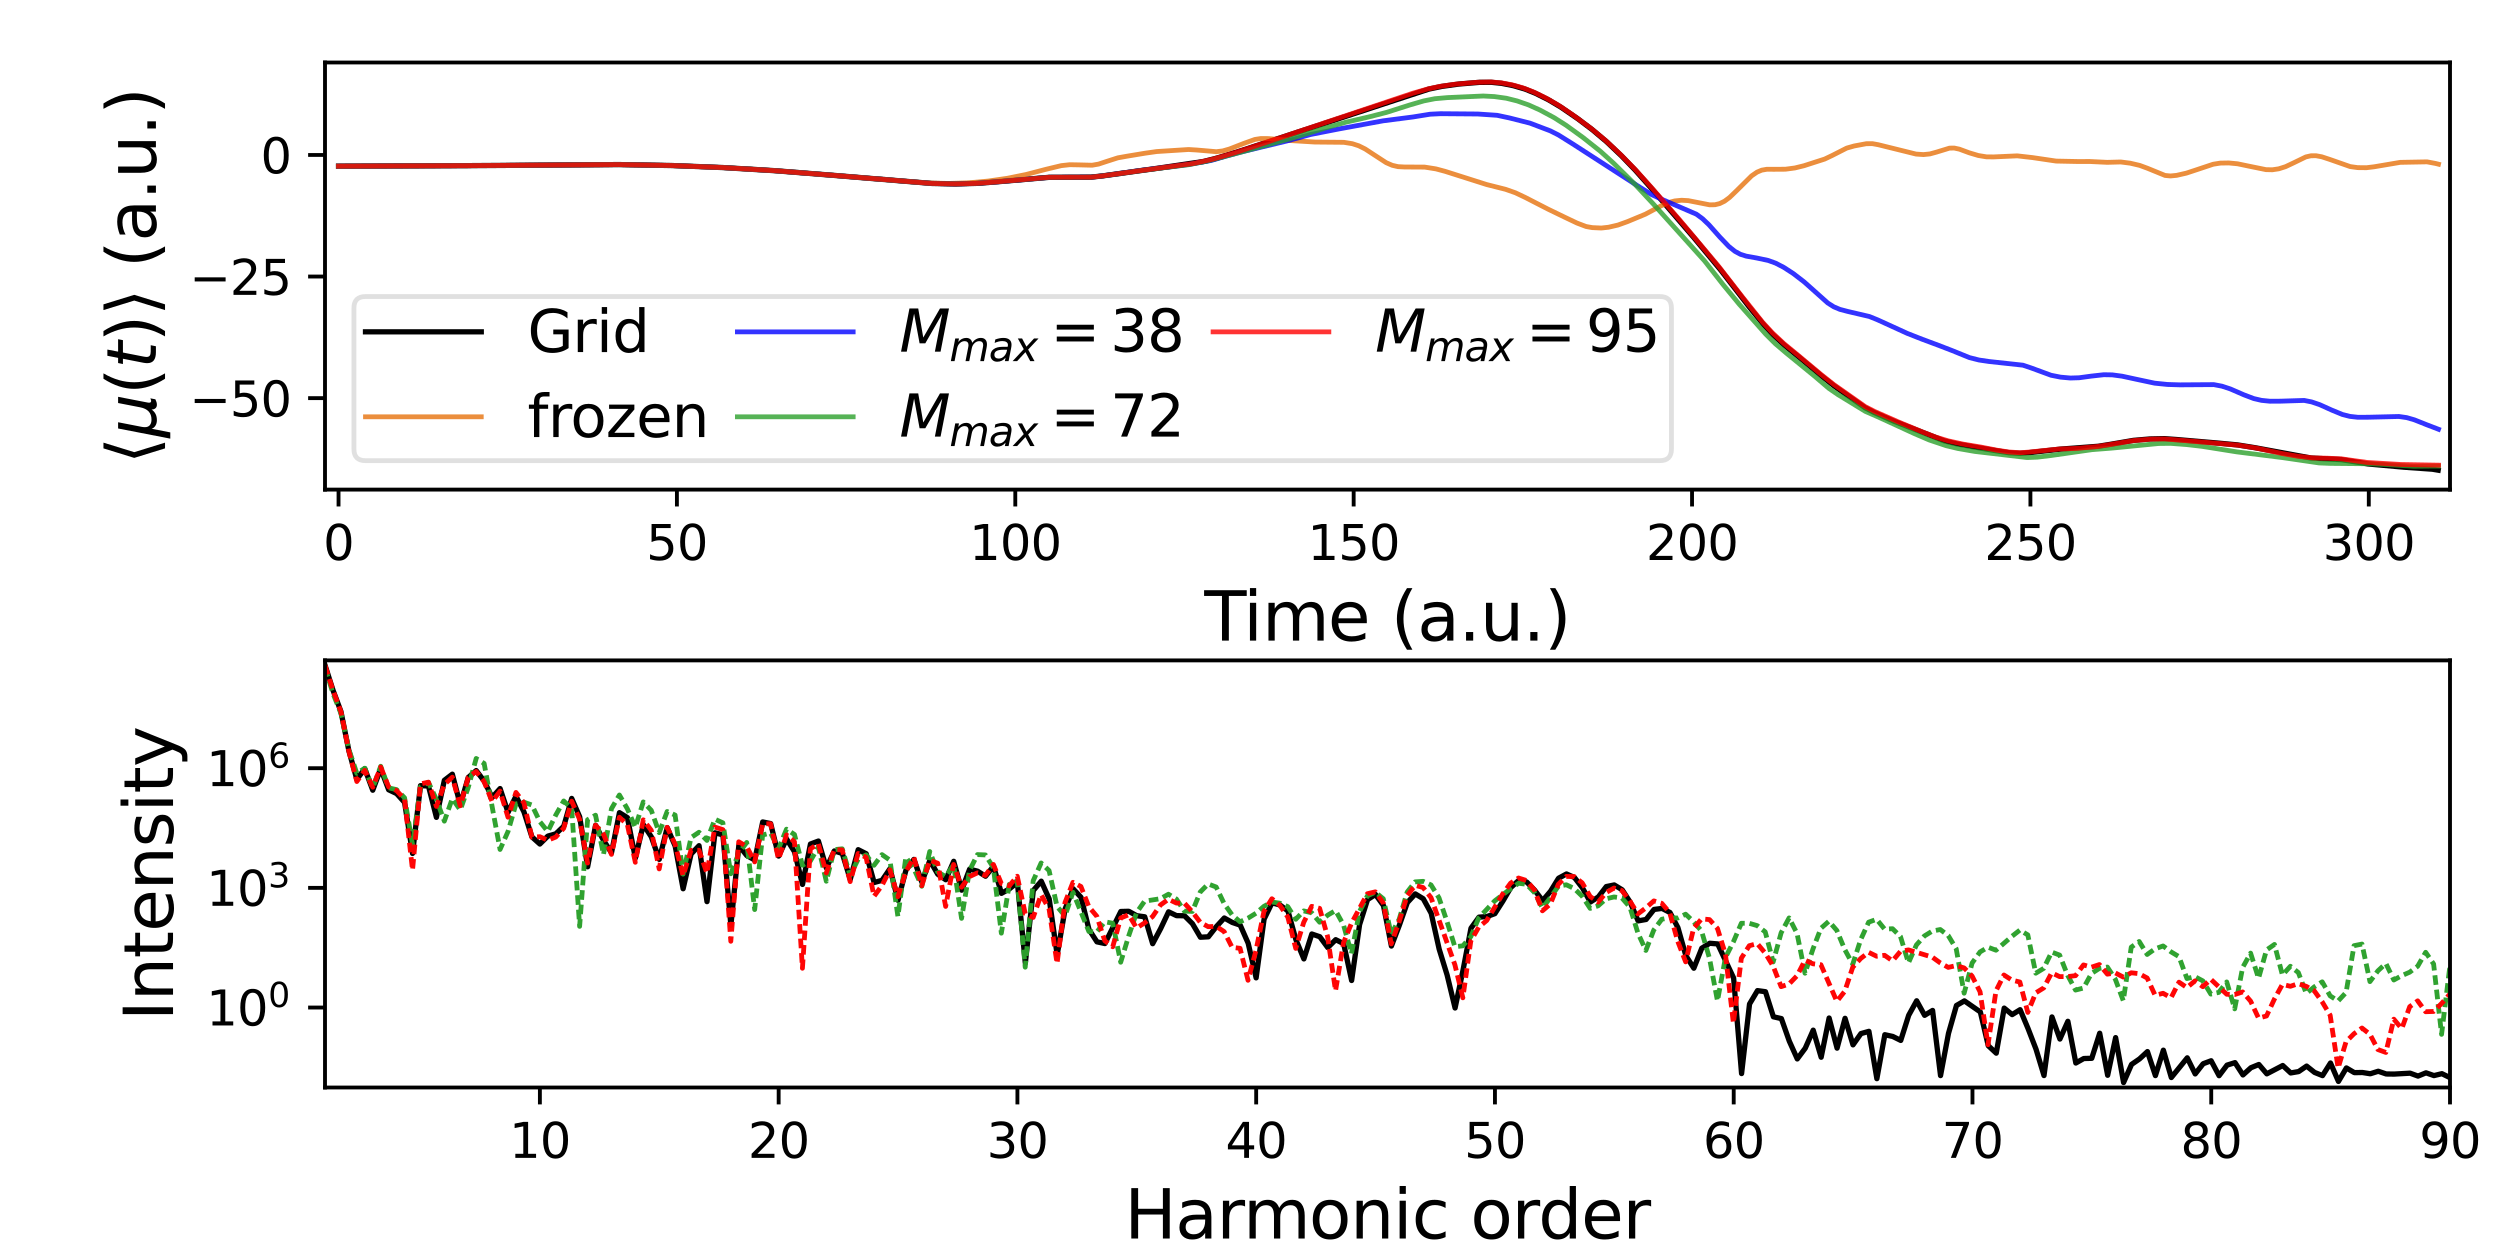 <?xml version="1.0" encoding="utf-8" standalone="no"?>
<!DOCTYPE svg PUBLIC "-//W3C//DTD SVG 1.1//EN"
  "http://www.w3.org/Graphics/SVG/1.1/DTD/svg11.dtd">
<svg xmlns:xlink="http://www.w3.org/1999/xlink" width="518.4pt" height="259.2pt" viewBox="0 0 518.4 259.2" xmlns="http://www.w3.org/2000/svg" version="1.1">
 <defs>
  <style type="text/css">*{stroke-linejoin: round; stroke-linecap: butt}</style>
 </defs>
 <g id="figure_1">
  <g id="patch_1">
   <path d="M 0 259.2 
L 518.4 259.2 
L 518.4 0 
L 0 0 
z
" style="fill: #ffffff"/>
  </g>
  <g id="axes_1">
   <g id="patch_2">
    <path d="M 67.392 101.52 
L 508.032 101.52 
L 508.032 12.96 
L 67.392 12.96 
z
" style="fill: #ffffff"/>
   </g>
   <g id="matplotlib.axis_1">
    <g id="xtick_1">
     <g id="line2d_1">
      <defs>
       <path id="mbb54ca195e" d="M 0 0 
L 0 3.5 
" style="stroke: #000000; stroke-width: 0.8"/>
      </defs>
      <g>
       <use xlink:href="#mbb54ca195e" x="70.199" y="101.52" style="stroke: #000000; stroke-width: 0.8"/>
      </g>
     </g>
     <g id="text_1">
      <!-- 0 -->
      <g transform="translate(67.017 116.118) scale(0.1 -0.1)">
       <defs>
        <path id="DejaVuSans-30" d="M 2034 4250 
Q 1547 4250 1301 3770 
Q 1056 3291 1056 2328 
Q 1056 1369 1301 889 
Q 1547 409 2034 409 
Q 2525 409 2770 889 
Q 3016 1369 3016 2328 
Q 3016 3291 2770 3770 
Q 2525 4250 2034 4250 
z
M 2034 4750 
Q 2819 4750 3233 4129 
Q 3647 3509 3647 2328 
Q 3647 1150 3233 529 
Q 2819 -91 2034 -91 
Q 1250 -91 836 529 
Q 422 1150 422 2328 
Q 422 3509 836 4129 
Q 1250 4750 2034 4750 
z
" transform="scale(0.016)"/>
       </defs>
       <use xlink:href="#DejaVuSans-30"/>
      </g>
     </g>
    </g>
    <g id="xtick_2">
     <g id="line2d_2">
      <g>
       <use xlink:href="#mbb54ca195e" x="140.364" y="101.52" style="stroke: #000000; stroke-width: 0.8"/>
      </g>
     </g>
     <g id="text_2">
      <!-- 50 -->
      <g transform="translate(134.002 116.118) scale(0.1 -0.1)">
       <defs>
        <path id="DejaVuSans-35" d="M 691 4666 
L 3169 4666 
L 3169 4134 
L 1269 4134 
L 1269 2991 
Q 1406 3038 1543 3061 
Q 1681 3084 1819 3084 
Q 2600 3084 3056 2656 
Q 3513 2228 3513 1497 
Q 3513 744 3044 326 
Q 2575 -91 1722 -91 
Q 1428 -91 1123 -41 
Q 819 9 494 109 
L 494 744 
Q 775 591 1075 516 
Q 1375 441 1709 441 
Q 2250 441 2565 725 
Q 2881 1009 2881 1497 
Q 2881 1984 2565 2268 
Q 2250 2553 1709 2553 
Q 1456 2553 1204 2497 
Q 953 2441 691 2322 
L 691 4666 
z
" transform="scale(0.016)"/>
       </defs>
       <use xlink:href="#DejaVuSans-35"/>
       <use xlink:href="#DejaVuSans-30" x="63.623"/>
      </g>
     </g>
    </g>
    <g id="xtick_3">
     <g id="line2d_3">
      <g>
       <use xlink:href="#mbb54ca195e" x="210.53" y="101.52" style="stroke: #000000; stroke-width: 0.8"/>
      </g>
     </g>
     <g id="text_3">
      <!-- 100 -->
      <g transform="translate(200.986 116.118) scale(0.1 -0.1)">
       <defs>
        <path id="DejaVuSans-31" d="M 794 531 
L 1825 531 
L 1825 4091 
L 703 3866 
L 703 4441 
L 1819 4666 
L 2450 4666 
L 2450 531 
L 3481 531 
L 3481 0 
L 794 0 
L 794 531 
z
" transform="scale(0.016)"/>
       </defs>
       <use xlink:href="#DejaVuSans-31"/>
       <use xlink:href="#DejaVuSans-30" x="63.623"/>
       <use xlink:href="#DejaVuSans-30" x="127.246"/>
      </g>
     </g>
    </g>
    <g id="xtick_4">
     <g id="line2d_4">
      <g>
       <use xlink:href="#mbb54ca195e" x="280.695" y="101.52" style="stroke: #000000; stroke-width: 0.8"/>
      </g>
     </g>
     <g id="text_4">
      <!-- 150 -->
      <g transform="translate(271.152 116.118) scale(0.1 -0.1)">
       <use xlink:href="#DejaVuSans-31"/>
       <use xlink:href="#DejaVuSans-35" x="63.623"/>
       <use xlink:href="#DejaVuSans-30" x="127.246"/>
      </g>
     </g>
    </g>
    <g id="xtick_5">
     <g id="line2d_5">
      <g>
       <use xlink:href="#mbb54ca195e" x="350.861" y="101.52" style="stroke: #000000; stroke-width: 0.8"/>
      </g>
     </g>
     <g id="text_5">
      <!-- 200 -->
      <g transform="translate(341.317 116.118) scale(0.1 -0.1)">
       <defs>
        <path id="DejaVuSans-32" d="M 1228 531 
L 3431 531 
L 3431 0 
L 469 0 
L 469 531 
Q 828 903 1448 1529 
Q 2069 2156 2228 2338 
Q 2531 2678 2651 2914 
Q 2772 3150 2772 3378 
Q 2772 3750 2511 3984 
Q 2250 4219 1831 4219 
Q 1534 4219 1204 4116 
Q 875 4013 500 3803 
L 500 4441 
Q 881 4594 1212 4672 
Q 1544 4750 1819 4750 
Q 2544 4750 2975 4387 
Q 3406 4025 3406 3419 
Q 3406 3131 3298 2873 
Q 3191 2616 2906 2266 
Q 2828 2175 2409 1742 
Q 1991 1309 1228 531 
z
" transform="scale(0.016)"/>
       </defs>
       <use xlink:href="#DejaVuSans-32"/>
       <use xlink:href="#DejaVuSans-30" x="63.623"/>
       <use xlink:href="#DejaVuSans-30" x="127.246"/>
      </g>
     </g>
    </g>
    <g id="xtick_6">
     <g id="line2d_6">
      <g>
       <use xlink:href="#mbb54ca195e" x="421.027" y="101.52" style="stroke: #000000; stroke-width: 0.8"/>
      </g>
     </g>
     <g id="text_6">
      <!-- 250 -->
      <g transform="translate(411.483 116.118) scale(0.1 -0.1)">
       <use xlink:href="#DejaVuSans-32"/>
       <use xlink:href="#DejaVuSans-35" x="63.623"/>
       <use xlink:href="#DejaVuSans-30" x="127.246"/>
      </g>
     </g>
    </g>
    <g id="xtick_7">
     <g id="line2d_7">
      <g>
       <use xlink:href="#mbb54ca195e" x="491.192" y="101.52" style="stroke: #000000; stroke-width: 0.8"/>
      </g>
     </g>
     <g id="text_7">
      <!-- 300 -->
      <g transform="translate(481.649 116.118) scale(0.1 -0.1)">
       <defs>
        <path id="DejaVuSans-33" d="M 2597 2516 
Q 3050 2419 3304 2112 
Q 3559 1806 3559 1356 
Q 3559 666 3084 287 
Q 2609 -91 1734 -91 
Q 1441 -91 1130 -33 
Q 819 25 488 141 
L 488 750 
Q 750 597 1062 519 
Q 1375 441 1716 441 
Q 2309 441 2620 675 
Q 2931 909 2931 1356 
Q 2931 1769 2642 2001 
Q 2353 2234 1838 2234 
L 1294 2234 
L 1294 2753 
L 1863 2753 
Q 2328 2753 2575 2939 
Q 2822 3125 2822 3475 
Q 2822 3834 2567 4026 
Q 2313 4219 1838 4219 
Q 1578 4219 1281 4162 
Q 984 4106 628 3988 
L 628 4550 
Q 988 4650 1302 4700 
Q 1616 4750 1894 4750 
Q 2613 4750 3031 4423 
Q 3450 4097 3450 3541 
Q 3450 3153 3228 2886 
Q 3006 2619 2597 2516 
z
" transform="scale(0.016)"/>
       </defs>
       <use xlink:href="#DejaVuSans-33"/>
       <use xlink:href="#DejaVuSans-30" x="63.623"/>
       <use xlink:href="#DejaVuSans-30" x="127.246"/>
      </g>
     </g>
    </g>
    <g id="text_8">
     <!-- Time (a.u.) -->
     <g transform="translate(249.723 132.836) scale(0.14 -0.14)">
      <defs>
       <path id="DejaVuSans-54" d="M -19 4666 
L 3928 4666 
L 3928 4134 
L 2272 4134 
L 2272 0 
L 1638 0 
L 1638 4134 
L -19 4134 
L -19 4666 
z
" transform="scale(0.016)"/>
       <path id="DejaVuSans-69" d="M 603 3500 
L 1178 3500 
L 1178 0 
L 603 0 
L 603 3500 
z
M 603 4863 
L 1178 4863 
L 1178 4134 
L 603 4134 
L 603 4863 
z
" transform="scale(0.016)"/>
       <path id="DejaVuSans-6d" d="M 3328 2828 
Q 3544 3216 3844 3400 
Q 4144 3584 4550 3584 
Q 5097 3584 5394 3201 
Q 5691 2819 5691 2113 
L 5691 0 
L 5113 0 
L 5113 2094 
Q 5113 2597 4934 2840 
Q 4756 3084 4391 3084 
Q 3944 3084 3684 2787 
Q 3425 2491 3425 1978 
L 3425 0 
L 2847 0 
L 2847 2094 
Q 2847 2600 2669 2842 
Q 2491 3084 2119 3084 
Q 1678 3084 1418 2786 
Q 1159 2488 1159 1978 
L 1159 0 
L 581 0 
L 581 3500 
L 1159 3500 
L 1159 2956 
Q 1356 3278 1631 3431 
Q 1906 3584 2284 3584 
Q 2666 3584 2933 3390 
Q 3200 3197 3328 2828 
z
" transform="scale(0.016)"/>
       <path id="DejaVuSans-65" d="M 3597 1894 
L 3597 1613 
L 953 1613 
Q 991 1019 1311 708 
Q 1631 397 2203 397 
Q 2534 397 2845 478 
Q 3156 559 3463 722 
L 3463 178 
Q 3153 47 2828 -22 
Q 2503 -91 2169 -91 
Q 1331 -91 842 396 
Q 353 884 353 1716 
Q 353 2575 817 3079 
Q 1281 3584 2069 3584 
Q 2775 3584 3186 3129 
Q 3597 2675 3597 1894 
z
M 3022 2063 
Q 3016 2534 2758 2815 
Q 2500 3097 2075 3097 
Q 1594 3097 1305 2825 
Q 1016 2553 972 2059 
L 3022 2063 
z
" transform="scale(0.016)"/>
       <path id="DejaVuSans-20" transform="scale(0.016)"/>
       <path id="DejaVuSans-28" d="M 1984 4856 
Q 1566 4138 1362 3434 
Q 1159 2731 1159 2009 
Q 1159 1288 1364 580 
Q 1569 -128 1984 -844 
L 1484 -844 
Q 1016 -109 783 600 
Q 550 1309 550 2009 
Q 550 2706 781 3412 
Q 1013 4119 1484 4856 
L 1984 4856 
z
" transform="scale(0.016)"/>
       <path id="DejaVuSans-61" d="M 2194 1759 
Q 1497 1759 1228 1600 
Q 959 1441 959 1056 
Q 959 750 1161 570 
Q 1363 391 1709 391 
Q 2188 391 2477 730 
Q 2766 1069 2766 1631 
L 2766 1759 
L 2194 1759 
z
M 3341 1997 
L 3341 0 
L 2766 0 
L 2766 531 
Q 2569 213 2275 61 
Q 1981 -91 1556 -91 
Q 1019 -91 701 211 
Q 384 513 384 1019 
Q 384 1609 779 1909 
Q 1175 2209 1959 2209 
L 2766 2209 
L 2766 2266 
Q 2766 2663 2505 2880 
Q 2244 3097 1772 3097 
Q 1472 3097 1187 3025 
Q 903 2953 641 2809 
L 641 3341 
Q 956 3463 1253 3523 
Q 1550 3584 1831 3584 
Q 2591 3584 2966 3190 
Q 3341 2797 3341 1997 
z
" transform="scale(0.016)"/>
       <path id="DejaVuSans-2e" d="M 684 794 
L 1344 794 
L 1344 0 
L 684 0 
L 684 794 
z
" transform="scale(0.016)"/>
       <path id="DejaVuSans-75" d="M 544 1381 
L 544 3500 
L 1119 3500 
L 1119 1403 
Q 1119 906 1312 657 
Q 1506 409 1894 409 
Q 2359 409 2629 706 
Q 2900 1003 2900 1516 
L 2900 3500 
L 3475 3500 
L 3475 0 
L 2900 0 
L 2900 538 
Q 2691 219 2414 64 
Q 2138 -91 1772 -91 
Q 1169 -91 856 284 
Q 544 659 544 1381 
z
M 1991 3584 
L 1991 3584 
z
" transform="scale(0.016)"/>
       <path id="DejaVuSans-29" d="M 513 4856 
L 1013 4856 
Q 1481 4119 1714 3412 
Q 1947 2706 1947 2009 
Q 1947 1309 1714 600 
Q 1481 -109 1013 -844 
L 513 -844 
Q 928 -128 1133 580 
Q 1338 1288 1338 2009 
Q 1338 2731 1133 3434 
Q 928 4138 513 4856 
z
" transform="scale(0.016)"/>
      </defs>
      <use xlink:href="#DejaVuSans-54"/>
      <use xlink:href="#DejaVuSans-69" x="57.959"/>
      <use xlink:href="#DejaVuSans-6d" x="85.742"/>
      <use xlink:href="#DejaVuSans-65" x="183.154"/>
      <use xlink:href="#DejaVuSans-20" x="244.678"/>
      <use xlink:href="#DejaVuSans-28" x="276.465"/>
      <use xlink:href="#DejaVuSans-61" x="315.479"/>
      <use xlink:href="#DejaVuSans-2e" x="376.758"/>
      <use xlink:href="#DejaVuSans-75" x="408.545"/>
      <use xlink:href="#DejaVuSans-2e" x="471.924"/>
      <use xlink:href="#DejaVuSans-29" x="503.711"/>
     </g>
    </g>
   </g>
   <g id="matplotlib.axis_2">
    <g id="ytick_1">
     <g id="line2d_8">
      <defs>
       <path id="m45feece2e8" d="M 0 0 
L -3.5 0 
" style="stroke: #000000; stroke-width: 0.8"/>
      </defs>
      <g>
       <use xlink:href="#m45feece2e8" x="67.392" y="82.56" style="stroke: #000000; stroke-width: 0.8"/>
      </g>
     </g>
     <g id="text_9">
      <!-- −50 -->
      <g transform="translate(39.287 86.359) scale(0.1 -0.1)">
       <defs>
        <path id="DejaVuSans-2212" d="M 678 2272 
L 4684 2272 
L 4684 1741 
L 678 1741 
L 678 2272 
z
" transform="scale(0.016)"/>
       </defs>
       <use xlink:href="#DejaVuSans-2212"/>
       <use xlink:href="#DejaVuSans-35" x="83.789"/>
       <use xlink:href="#DejaVuSans-30" x="147.412"/>
      </g>
     </g>
    </g>
    <g id="ytick_2">
     <g id="line2d_9">
      <g>
       <use xlink:href="#m45feece2e8" x="67.392" y="57.347" style="stroke: #000000; stroke-width: 0.8"/>
      </g>
     </g>
     <g id="text_10">
      <!-- −25 -->
      <g transform="translate(39.287 61.146) scale(0.1 -0.1)">
       <use xlink:href="#DejaVuSans-2212"/>
       <use xlink:href="#DejaVuSans-32" x="83.789"/>
       <use xlink:href="#DejaVuSans-35" x="147.412"/>
      </g>
     </g>
    </g>
    <g id="ytick_3">
     <g id="line2d_10">
      <g>
       <use xlink:href="#m45feece2e8" x="67.392" y="32.134" style="stroke: #000000; stroke-width: 0.8"/>
      </g>
     </g>
     <g id="text_11">
      <!-- 0 -->
      <g transform="translate(54.029 35.933) scale(0.1 -0.1)">
       <use xlink:href="#DejaVuSans-30"/>
      </g>
     </g>
    </g>
    <g id="text_12">
     <!-- $\langle\mu(t)\rangle$ (a.u.) -->
     <g transform="translate(32.347 96.23) rotate(-90) scale(0.14 -0.14)">
      <defs>
       <path id="DejaVuSans-27e8" d="M 572 2006 
L 1453 4856 
L 1984 4856 
L 1103 2006 
L 1984 -844 
L 1453 -844 
L 572 2006 
z
" transform="scale(0.016)"/>
       <path id="DejaVuSans-Oblique-3bc" d="M -84 -1331 
L 856 3500 
L 1434 3500 
L 1009 1322 
Q 997 1256 987 1175 
Q 978 1094 978 1013 
Q 978 722 1161 565 
Q 1344 409 1684 409 
Q 2147 409 2431 671 
Q 2716 934 2816 1459 
L 3213 3500 
L 3788 3500 
L 3266 809 
Q 3253 750 3248 706 
Q 3244 663 3244 628 
Q 3244 531 3283 486 
Q 3322 441 3406 441 
Q 3438 441 3492 456 
Q 3547 472 3647 513 
L 3559 50 
Q 3422 -19 3297 -55 
Q 3172 -91 3053 -91 
Q 2847 -91 2730 40 
Q 2613 172 2613 403 
Q 2438 153 2195 31 
Q 1953 -91 1625 -91 
Q 1334 -91 1117 43 
Q 900 178 831 397 
L 494 -1331 
L -84 -1331 
z
" transform="scale(0.016)"/>
       <path id="DejaVuSans-Oblique-74" d="M 2706 3500 
L 2619 3053 
L 1472 3053 
L 1100 1153 
Q 1081 1047 1072 975 
Q 1063 903 1063 863 
Q 1063 663 1183 572 
Q 1303 481 1569 481 
L 2150 481 
L 2053 0 
L 1503 0 
Q 991 0 739 200 
Q 488 400 488 806 
Q 488 878 497 964 
Q 506 1050 525 1153 
L 897 3053 
L 409 3053 
L 500 3500 
L 978 3500 
L 1172 4494 
L 1747 4494 
L 1556 3500 
L 2706 3500 
z
" transform="scale(0.016)"/>
       <path id="DejaVuSans-27e9" d="M 1925 2006 
L 1044 -844 
L 513 -844 
L 1394 2006 
L 513 4856 
L 1044 4856 
L 1925 2006 
z
" transform="scale(0.016)"/>
      </defs>
      <use xlink:href="#DejaVuSans-27e8" transform="translate(0 0.125)"/>
      <use xlink:href="#DejaVuSans-Oblique-3bc" transform="translate(39.014 0.125)"/>
      <use xlink:href="#DejaVuSans-28" transform="translate(102.637 0.125)"/>
      <use xlink:href="#DejaVuSans-Oblique-74" transform="translate(141.65 0.125)"/>
      <use xlink:href="#DejaVuSans-29" transform="translate(180.859 0.125)"/>
      <use xlink:href="#DejaVuSans-27e9" transform="translate(219.873 0.125)"/>
      <use xlink:href="#DejaVuSans-20" transform="translate(258.887 0.125)"/>
      <use xlink:href="#DejaVuSans-28" transform="translate(290.674 0.125)"/>
      <use xlink:href="#DejaVuSans-61" transform="translate(329.688 0.125)"/>
      <use xlink:href="#DejaVuSans-2e" transform="translate(390.967 0.125)"/>
      <use xlink:href="#DejaVuSans-75" transform="translate(422.754 0.125)"/>
      <use xlink:href="#DejaVuSans-2e" transform="translate(486.133 0.125)"/>
      <use xlink:href="#DejaVuSans-29" transform="translate(517.92 0.125)"/>
     </g>
    </g>
   </g>
   <g id="line2d_11">
    <path d="M 70.199 34.459 
L 97.142 34.348 
L 128.366 34.127 
L 139.242 34.322 
L 149.837 34.742 
L 160.642 35.391 
L 172.64 36.343 
L 193.199 38.038 
L 198.111 38.147 
L 202.531 38.022 
L 207.232 37.658 
L 217.546 36.77 
L 221.406 36.759 
L 226.177 36.739 
L 228.633 36.475 
L 237.052 35.302 
L 240.701 34.799 
L 249.612 33.474 
L 252.419 32.76 
L 257.26 31.274 
L 264.628 28.862 
L 296.272 18.476 
L 299.009 17.909 
L 302.517 17.425 
L 306.797 17.073 
L 309.253 17.063 
L 311.358 17.279 
L 313.814 17.766 
L 316.199 18.458 
L 318.374 19.334 
L 321.111 20.701 
L 323.637 22.201 
L 327.145 24.602 
L 330.162 26.875 
L 333.109 29.358 
L 336.267 32.351 
L 339.073 35.266 
L 342.652 39.298 
L 351.282 49.324 
L 356.755 55.93 
L 362.789 63.729 
L 365.736 67.355 
L 367.701 69.461 
L 370.016 71.586 
L 373.384 74.328 
L 377.594 77.855 
L 380.331 80.031 
L 386.716 84.532 
L 388.68 85.548 
L 392.89 87.404 
L 403.134 91.403 
L 405.731 92.033 
L 409.59 92.719 
L 413.8 93.435 
L 416.536 93.863 
L 418.852 94.003 
L 420.606 93.876 
L 427.271 93.132 
L 435.13 92.535 
L 437.726 92.117 
L 442.357 91.322 
L 445.795 91.025 
L 448.812 90.957 
L 451.408 91.146 
L 459.898 91.875 
L 463.968 92.255 
L 467.617 92.84 
L 479.194 94.976 
L 481.79 95.108 
L 485.509 95.307 
L 487.824 95.674 
L 491.052 96.206 
L 498.489 96.878 
L 504.383 97.294 
L 505.576 97.495 
L 505.576 97.495 
" clip-path="url(#p1857a9d0de)" style="fill: none; stroke: #000000; stroke-width: 1.1; stroke-linecap: square"/>
   </g>
   <g id="line2d_12">
    <path d="M 70.199 34.459 
L 97.212 34.347 
L 128.366 34.127 
L 139.242 34.322 
L 149.837 34.743 
L 160.642 35.391 
L 172.64 36.343 
L 192.146 37.945 
L 196.777 38.04 
L 200.917 37.901 
L 204.917 37.544 
L 208.916 36.965 
L 212.775 36.183 
L 216.915 35.102 
L 220.072 34.345 
L 221.826 34.154 
L 223.651 34.187 
L 226.457 34.26 
L 227.791 34.029 
L 229.475 33.474 
L 231.79 32.73 
L 233.684 32.391 
L 237.473 31.763 
L 239.859 31.425 
L 246.455 31.002 
L 248.139 31.105 
L 252.208 31.454 
L 253.541 31.297 
L 254.945 30.895 
L 257.892 29.746 
L 260.207 28.918 
L 261.47 28.723 
L 263.014 28.736 
L 267.785 29.159 
L 272.626 29.453 
L 278.661 29.512 
L 280.415 29.796 
L 281.748 30.228 
L 283.081 30.891 
L 284.835 32.039 
L 287.431 33.729 
L 288.694 34.28 
L 289.887 34.557 
L 291.22 34.625 
L 295.43 34.652 
L 297.746 35.019 
L 299.64 35.525 
L 308.271 38.267 
L 312.2 39.26 
L 314.235 39.975 
L 316.269 40.938 
L 320.97 43.353 
L 324.619 45.118 
L 327.005 46.253 
L 328.899 46.973 
L 330.162 47.197 
L 332.057 47.283 
L 333.53 47.123 
L 335.495 46.668 
L 337.459 45.962 
L 341.178 44.419 
L 344.406 42.7 
L 345.949 42.008 
L 347.283 41.663 
L 348.686 41.525 
L 350.089 41.606 
L 351.843 41.95 
L 354.51 42.474 
L 355.632 42.453 
L 356.615 42.207 
L 357.597 41.722 
L 358.649 40.941 
L 360.053 39.591 
L 363.21 36.467 
L 364.333 35.696 
L 365.315 35.283 
L 366.368 35.099 
L 367.911 35.105 
L 370.227 35.088 
L 372.191 34.829 
L 374.086 34.361 
L 378.366 32.983 
L 379.91 32.247 
L 382.927 30.712 
L 384.47 30.271 
L 386.996 29.799 
L 388.259 29.789 
L 389.452 30.003 
L 397.311 31.949 
L 398.854 32.054 
L 400.187 31.919 
L 401.591 31.532 
L 404.257 30.714 
L 405.239 30.703 
L 406.292 30.929 
L 408.327 31.681 
L 410.221 32.247 
L 411.905 32.523 
L 413.379 32.539 
L 418.29 32.317 
L 421.448 32.676 
L 426.359 33.401 
L 430.85 33.494 
L 433.306 33.489 
L 436.954 33.663 
L 439.761 33.587 
L 441.726 33.839 
L 443.69 34.298 
L 445.304 34.894 
L 448.953 36.384 
L 450.075 36.486 
L 451.338 36.363 
L 453.373 35.898 
L 455.548 35.181 
L 458.916 34.057 
L 460.39 33.821 
L 462.144 33.789 
L 463.968 33.961 
L 466.213 34.429 
L 469.862 35.175 
L 471.195 35.206 
L 472.528 35.006 
L 473.932 34.559 
L 475.545 33.8 
L 478.141 32.539 
L 479.194 32.302 
L 480.246 32.292 
L 481.439 32.511 
L 483.123 33.066 
L 487.333 34.542 
L 488.877 34.757 
L 490.701 34.777 
L 492.315 34.582 
L 497.718 33.667 
L 503.261 33.561 
L 505.015 33.889 
L 505.646 34.046 
L 505.646 34.046 
" clip-path="url(#p1857a9d0de)" style="fill: none; stroke: #e6720d; stroke-opacity: 0.8; stroke-linecap: square"/>
   </g>
   <g id="line2d_13">
    <path d="M 70.199 34.459 
L 97.212 34.347 
L 128.366 34.127 
L 139.242 34.322 
L 149.837 34.742 
L 160.642 35.392 
L 172.57 36.337 
L 193.269 38.042 
L 198.111 38.147 
L 202.531 38.022 
L 207.302 37.657 
L 217.617 36.766 
L 221.616 36.75 
L 226.387 36.725 
L 228.773 36.455 
L 236.351 35.361 
L 239.649 34.945 
L 243.297 34.519 
L 246.525 34.092 
L 251.156 33.276 
L 254.383 32.327 
L 257.33 31.52 
L 266.803 29.244 
L 271.784 27.883 
L 277.538 26.756 
L 286.8 25.054 
L 292.974 24.258 
L 296.553 23.682 
L 298.728 23.575 
L 306.446 23.641 
L 310.446 23.911 
L 312.972 24.449 
L 317.252 25.534 
L 321.462 27.132 
L 323.146 27.981 
L 325.952 29.734 
L 339.424 38.433 
L 342.511 40.369 
L 344.546 41.311 
L 351.773 44.42 
L 353.036 45.349 
L 354.369 46.618 
L 356.615 49.145 
L 358.509 51.125 
L 359.772 52.127 
L 360.895 52.732 
L 362.088 53.111 
L 364.263 53.499 
L 366.648 54.006 
L 368.192 54.565 
L 369.876 55.437 
L 371.841 56.711 
L 374.086 58.439 
L 376.331 60.437 
L 378.997 62.824 
L 380.26 63.623 
L 381.523 64.155 
L 383.137 64.58 
L 387.628 65.629 
L 389.382 66.342 
L 395.486 69.129 
L 398.574 70.344 
L 401.942 71.597 
L 404.818 72.704 
L 408.397 74.158 
L 410.361 74.653 
L 412.466 74.964 
L 419.483 75.727 
L 421.167 76.293 
L 425.307 77.814 
L 427.271 78.204 
L 429.306 78.388 
L 431.13 78.332 
L 433.656 77.99 
L 436.253 77.702 
L 438.007 77.734 
L 440.042 78.007 
L 443.059 78.66 
L 446.777 79.451 
L 449.444 79.724 
L 452.04 79.803 
L 459.056 79.754 
L 460.74 80.077 
L 462.495 80.655 
L 465.301 81.874 
L 467.336 82.646 
L 468.95 83.021 
L 470.704 83.198 
L 472.879 83.187 
L 477.791 83.033 
L 479.334 83.34 
L 481.018 83.913 
L 483.544 85.053 
L 485.719 85.947 
L 487.263 86.342 
L 488.877 86.521 
L 490.982 86.519 
L 497.437 86.362 
L 499.051 86.596 
L 500.665 87.064 
L 503.191 88.071 
L 505.646 89.012 
L 505.646 89.012 
" clip-path="url(#p1857a9d0de)" style="fill: none; stroke: #0000ff; stroke-opacity: 0.8; stroke-linecap: square"/>
   </g>
   <g id="line2d_14">
    <path d="M 70.199 34.459 
L 97.212 34.347 
L 128.366 34.127 
L 139.242 34.322 
L 149.837 34.742 
L 160.642 35.391 
L 172.57 36.337 
L 193.269 38.042 
L 198.181 38.147 
L 202.601 38.018 
L 207.372 37.645 
L 217.476 36.769 
L 221.265 36.754 
L 226.247 36.735 
L 228.633 36.476 
L 237.123 35.291 
L 246.525 34.148 
L 250.314 33.402 
L 256.558 31.762 
L 268.136 28.578 
L 274.521 26.629 
L 279.082 25.338 
L 283.713 24.279 
L 287.502 23.307 
L 292.273 21.787 
L 295.22 20.928 
L 297.535 20.469 
L 300.131 20.24 
L 307.569 19.907 
L 309.884 20.027 
L 312.34 20.37 
L 314.585 20.929 
L 316.971 21.761 
L 319.357 22.836 
L 322.233 24.383 
L 324.759 25.985 
L 328.268 28.525 
L 331.846 31.363 
L 334.583 33.834 
L 339.003 38.196 
L 342.932 42.406 
L 353.457 54.105 
L 357.316 59.034 
L 360.684 63.126 
L 366.157 69.305 
L 368.122 71.263 
L 370.437 73.238 
L 376.261 77.995 
L 379.208 80.515 
L 381.102 81.82 
L 386.786 85.297 
L 389.312 86.402 
L 397.03 89.941 
L 400.047 91.235 
L 403.555 92.417 
L 406.011 93.003 
L 409.519 93.612 
L 420.325 94.879 
L 422.43 94.799 
L 425.377 94.443 
L 433.797 93.239 
L 437.866 92.921 
L 438.989 92.813 
L 447.619 91.965 
L 450.075 91.933 
L 453.443 92.187 
L 456.671 92.562 
L 463.828 93.702 
L 473.511 94.917 
L 480.878 95.994 
L 483.264 96.089 
L 491.543 96.17 
L 494.911 96.326 
L 500.454 96.686 
L 503.682 96.648 
L 505.646 96.642 
L 505.646 96.642 
" clip-path="url(#p1857a9d0de)" style="fill: none; stroke: #2ca02c; stroke-opacity: 0.8; stroke-linecap: square"/>
   </g>
   <g id="line2d_15">
    <path d="M 70.199 34.459 
L 97.212 34.347 
L 128.366 34.127 
L 139.242 34.322 
L 149.837 34.742 
L 160.642 35.391 
L 172.57 36.337 
L 193.269 38.042 
L 198.181 38.147 
L 202.601 38.018 
L 207.372 37.645 
L 217.476 36.769 
L 221.265 36.754 
L 226.247 36.735 
L 228.633 36.476 
L 237.123 35.291 
L 241.403 34.709 
L 247.437 33.899 
L 251.436 33.02 
L 255.997 31.684 
L 263.014 29.375 
L 292.904 19.348 
L 296.062 18.448 
L 298.588 17.91 
L 301.675 17.47 
L 306.306 17.064 
L 309.113 16.996 
L 311.288 17.174 
L 313.533 17.583 
L 315.778 18.214 
L 317.953 19.055 
L 320.479 20.281 
L 323.216 21.857 
L 326.022 23.753 
L 329.882 26.601 
L 332.899 29.104 
L 335.916 31.935 
L 339.073 35.145 
L 342.371 38.794 
L 348.405 45.737 
L 356.334 55.181 
L 361.316 61.594 
L 365.455 66.782 
L 367.49 68.994 
L 369.876 71.225 
L 372.823 73.652 
L 377.594 77.637 
L 380.26 79.746 
L 386.786 84.331 
L 388.75 85.335 
L 393.522 87.44 
L 398.644 89.575 
L 401.31 90.612 
L 403.976 91.417 
L 407.064 92.094 
L 410.853 92.724 
L 414.15 93.366 
L 416.606 93.735 
L 418.922 93.874 
L 420.676 93.752 
L 426.85 93.119 
L 430.639 92.976 
L 434.779 92.603 
L 437.235 92.237 
L 442.427 91.358 
L 446.006 91.062 
L 448.812 91.019 
L 451.479 91.226 
L 458.776 91.843 
L 464.178 92.325 
L 467.967 92.931 
L 473.3 94.059 
L 476.387 94.591 
L 479.615 94.958 
L 482.562 95.014 
L 485.509 95.144 
L 487.894 95.485 
L 490.841 95.895 
L 497.858 96.319 
L 505.646 96.458 
L 505.646 96.458 
" clip-path="url(#p1857a9d0de)" style="fill: none; stroke: #ff0000; stroke-opacity: 0.8; stroke-linecap: square"/>
   </g>
   <g id="patch_3">
    <path d="M 67.392 101.52 
L 67.392 12.96 
" style="fill: none; stroke: #000000; stroke-width: 0.8; stroke-linejoin: miter; stroke-linecap: square"/>
   </g>
   <g id="patch_4">
    <path d="M 508.032 101.52 
L 508.032 12.96 
" style="fill: none; stroke: #000000; stroke-width: 0.8; stroke-linejoin: miter; stroke-linecap: square"/>
   </g>
   <g id="patch_5">
    <path d="M 67.392 101.52 
L 508.032 101.52 
" style="fill: none; stroke: #000000; stroke-width: 0.8; stroke-linejoin: miter; stroke-linecap: square"/>
   </g>
   <g id="patch_6">
    <path d="M 67.392 12.96 
L 508.032 12.96 
" style="fill: none; stroke: #000000; stroke-width: 0.8; stroke-linejoin: miter; stroke-linecap: square"/>
   </g>
   <g id="legend_1">
    <g id="patch_7">
     <path d="M 75.792 95.52 
L 344.189 95.52 
Q 346.589 95.52 346.589 93.12 
L 346.589 63.892 
Q 346.589 61.492 344.189 61.492 
L 75.792 61.492 
Q 73.392 61.492 73.392 63.892 
L 73.392 93.12 
Q 73.392 95.52 75.792 95.52 
z
" style="fill: #ffffff; opacity: 0.6; stroke: #cccccc; stroke-linejoin: miter"/>
    </g>
    <g id="line2d_16">
     <path d="M 75.792 68.811 
L 87.792 68.811 
L 99.792 68.811 
" style="fill: none; stroke: #000000; stroke-width: 1.1; stroke-linecap: square"/>
    </g>
    <g id="text_13">
     <!-- Grid -->
     <g transform="translate(109.392 73.011) scale(0.12 -0.12)">
      <defs>
       <path id="DejaVuSans-47" d="M 3809 666 
L 3809 1919 
L 2778 1919 
L 2778 2438 
L 4434 2438 
L 4434 434 
Q 4069 175 3628 42 
Q 3188 -91 2688 -91 
Q 1594 -91 976 548 
Q 359 1188 359 2328 
Q 359 3472 976 4111 
Q 1594 4750 2688 4750 
Q 3144 4750 3555 4637 
Q 3966 4525 4313 4306 
L 4313 3634 
Q 3963 3931 3569 4081 
Q 3175 4231 2741 4231 
Q 1884 4231 1454 3753 
Q 1025 3275 1025 2328 
Q 1025 1384 1454 906 
Q 1884 428 2741 428 
Q 3075 428 3337 486 
Q 3600 544 3809 666 
z
" transform="scale(0.016)"/>
       <path id="DejaVuSans-72" d="M 2631 2963 
Q 2534 3019 2420 3045 
Q 2306 3072 2169 3072 
Q 1681 3072 1420 2755 
Q 1159 2438 1159 1844 
L 1159 0 
L 581 0 
L 581 3500 
L 1159 3500 
L 1159 2956 
Q 1341 3275 1631 3429 
Q 1922 3584 2338 3584 
Q 2397 3584 2469 3576 
Q 2541 3569 2628 3553 
L 2631 2963 
z
" transform="scale(0.016)"/>
       <path id="DejaVuSans-64" d="M 2906 2969 
L 2906 4863 
L 3481 4863 
L 3481 0 
L 2906 0 
L 2906 525 
Q 2725 213 2448 61 
Q 2172 -91 1784 -91 
Q 1150 -91 751 415 
Q 353 922 353 1747 
Q 353 2572 751 3078 
Q 1150 3584 1784 3584 
Q 2172 3584 2448 3432 
Q 2725 3281 2906 2969 
z
M 947 1747 
Q 947 1113 1208 752 
Q 1469 391 1925 391 
Q 2381 391 2643 752 
Q 2906 1113 2906 1747 
Q 2906 2381 2643 2742 
Q 2381 3103 1925 3103 
Q 1469 3103 1208 2742 
Q 947 2381 947 1747 
z
" transform="scale(0.016)"/>
      </defs>
      <use xlink:href="#DejaVuSans-47"/>
      <use xlink:href="#DejaVuSans-72" x="77.49"/>
      <use xlink:href="#DejaVuSans-69" x="118.604"/>
      <use xlink:href="#DejaVuSans-64" x="146.387"/>
     </g>
    </g>
    <g id="line2d_17">
     <path d="M 75.792 86.424 
L 87.792 86.424 
L 99.792 86.424 
" style="fill: none; stroke: #e6720d; stroke-opacity: 0.8; stroke-linecap: square"/>
    </g>
    <g id="text_14">
     <!-- frozen -->
     <g transform="translate(109.392 90.624) scale(0.12 -0.12)">
      <defs>
       <path id="DejaVuSans-66" d="M 2375 4863 
L 2375 4384 
L 1825 4384 
Q 1516 4384 1395 4259 
Q 1275 4134 1275 3809 
L 1275 3500 
L 2222 3500 
L 2222 3053 
L 1275 3053 
L 1275 0 
L 697 0 
L 697 3053 
L 147 3053 
L 147 3500 
L 697 3500 
L 697 3744 
Q 697 4328 969 4595 
Q 1241 4863 1831 4863 
L 2375 4863 
z
" transform="scale(0.016)"/>
       <path id="DejaVuSans-6f" d="M 1959 3097 
Q 1497 3097 1228 2736 
Q 959 2375 959 1747 
Q 959 1119 1226 758 
Q 1494 397 1959 397 
Q 2419 397 2687 759 
Q 2956 1122 2956 1747 
Q 2956 2369 2687 2733 
Q 2419 3097 1959 3097 
z
M 1959 3584 
Q 2709 3584 3137 3096 
Q 3566 2609 3566 1747 
Q 3566 888 3137 398 
Q 2709 -91 1959 -91 
Q 1206 -91 779 398 
Q 353 888 353 1747 
Q 353 2609 779 3096 
Q 1206 3584 1959 3584 
z
" transform="scale(0.016)"/>
       <path id="DejaVuSans-7a" d="M 353 3500 
L 3084 3500 
L 3084 2975 
L 922 459 
L 3084 459 
L 3084 0 
L 275 0 
L 275 525 
L 2438 3041 
L 353 3041 
L 353 3500 
z
" transform="scale(0.016)"/>
       <path id="DejaVuSans-6e" d="M 3513 2113 
L 3513 0 
L 2938 0 
L 2938 2094 
Q 2938 2591 2744 2837 
Q 2550 3084 2163 3084 
Q 1697 3084 1428 2787 
Q 1159 2491 1159 1978 
L 1159 0 
L 581 0 
L 581 3500 
L 1159 3500 
L 1159 2956 
Q 1366 3272 1645 3428 
Q 1925 3584 2291 3584 
Q 2894 3584 3203 3211 
Q 3513 2838 3513 2113 
z
" transform="scale(0.016)"/>
      </defs>
      <use xlink:href="#DejaVuSans-66"/>
      <use xlink:href="#DejaVuSans-72" x="35.205"/>
      <use xlink:href="#DejaVuSans-6f" x="74.068"/>
      <use xlink:href="#DejaVuSans-7a" x="135.25"/>
      <use xlink:href="#DejaVuSans-65" x="187.74"/>
      <use xlink:href="#DejaVuSans-6e" x="249.264"/>
     </g>
    </g>
    <g id="line2d_18">
     <path d="M 152.909 68.811 
L 164.909 68.811 
L 176.909 68.811 
" style="fill: none; stroke: #0000ff; stroke-opacity: 0.8; stroke-linecap: square"/>
    </g>
    <g id="text_15">
     <!-- $M_{max}=38$ -->
     <g transform="translate(186.509 73.011) scale(0.12 -0.12)">
      <defs>
       <path id="DejaVuSans-Oblique-4d" d="M 1081 4666 
L 2028 4666 
L 2572 1522 
L 4378 4666 
L 5350 4666 
L 4441 0 
L 3828 0 
L 4622 4091 
L 2791 897 
L 2175 897 
L 1581 4103 
L 788 0 
L 172 0 
L 1081 4666 
z
" transform="scale(0.016)"/>
       <path id="DejaVuSans-Oblique-6d" d="M 5747 2113 
L 5338 0 
L 4763 0 
L 5166 2094 
Q 5191 2228 5203 2325 
Q 5216 2422 5216 2491 
Q 5216 2772 5059 2928 
Q 4903 3084 4622 3084 
Q 4203 3084 3875 2770 
Q 3547 2456 3450 1953 
L 3066 0 
L 2491 0 
L 2900 2094 
Q 2925 2209 2937 2307 
Q 2950 2406 2950 2484 
Q 2950 2769 2794 2926 
Q 2638 3084 2363 3084 
Q 1938 3084 1609 2770 
Q 1281 2456 1184 1953 
L 800 0 
L 225 0 
L 909 3500 
L 1484 3500 
L 1375 2956 
Q 1609 3263 1923 3423 
Q 2238 3584 2597 3584 
Q 2978 3584 3223 3384 
Q 3469 3184 3519 2828 
Q 3781 3197 4126 3390 
Q 4472 3584 4856 3584 
Q 5306 3584 5551 3325 
Q 5797 3066 5797 2591 
Q 5797 2488 5784 2364 
Q 5772 2241 5747 2113 
z
" transform="scale(0.016)"/>
       <path id="DejaVuSans-Oblique-61" d="M 3438 1997 
L 3047 0 
L 2472 0 
L 2578 531 
Q 2325 219 2001 64 
Q 1678 -91 1281 -91 
Q 834 -91 548 182 
Q 263 456 263 884 
Q 263 1497 752 1853 
Q 1241 2209 2100 2209 
L 2900 2209 
L 2931 2363 
Q 2938 2388 2941 2417 
Q 2944 2447 2944 2509 
Q 2944 2788 2717 2942 
Q 2491 3097 2081 3097 
Q 1800 3097 1504 3025 
Q 1209 2953 897 2809 
L 997 3341 
Q 1322 3463 1633 3523 
Q 1944 3584 2234 3584 
Q 2853 3584 3176 3315 
Q 3500 3047 3500 2534 
Q 3500 2431 3484 2292 
Q 3469 2153 3438 1997 
z
M 2816 1759 
L 2241 1759 
Q 1534 1759 1195 1570 
Q 856 1381 856 984 
Q 856 709 1029 553 
Q 1203 397 1509 397 
Q 1978 397 2328 733 
Q 2678 1069 2791 1631 
L 2816 1759 
z
" transform="scale(0.016)"/>
       <path id="DejaVuSans-Oblique-78" d="M 3841 3500 
L 2234 1784 
L 3219 0 
L 2559 0 
L 1819 1388 
L 531 0 
L -166 0 
L 1556 1844 
L 641 3500 
L 1300 3500 
L 1972 2234 
L 3144 3500 
L 3841 3500 
z
" transform="scale(0.016)"/>
       <path id="DejaVuSans-3d" d="M 678 2906 
L 4684 2906 
L 4684 2381 
L 678 2381 
L 678 2906 
z
M 678 1631 
L 4684 1631 
L 4684 1100 
L 678 1100 
L 678 1631 
z
" transform="scale(0.016)"/>
       <path id="DejaVuSans-38" d="M 2034 2216 
Q 1584 2216 1326 1975 
Q 1069 1734 1069 1313 
Q 1069 891 1326 650 
Q 1584 409 2034 409 
Q 2484 409 2743 651 
Q 3003 894 3003 1313 
Q 3003 1734 2745 1975 
Q 2488 2216 2034 2216 
z
M 1403 2484 
Q 997 2584 770 2862 
Q 544 3141 544 3541 
Q 544 4100 942 4425 
Q 1341 4750 2034 4750 
Q 2731 4750 3128 4425 
Q 3525 4100 3525 3541 
Q 3525 3141 3298 2862 
Q 3072 2584 2669 2484 
Q 3125 2378 3379 2068 
Q 3634 1759 3634 1313 
Q 3634 634 3220 271 
Q 2806 -91 2034 -91 
Q 1263 -91 848 271 
Q 434 634 434 1313 
Q 434 1759 690 2068 
Q 947 2378 1403 2484 
z
M 1172 3481 
Q 1172 3119 1398 2916 
Q 1625 2713 2034 2713 
Q 2441 2713 2670 2916 
Q 2900 3119 2900 3481 
Q 2900 3844 2670 4047 
Q 2441 4250 2034 4250 
Q 1625 4250 1398 4047 
Q 1172 3844 1172 3481 
z
" transform="scale(0.016)"/>
      </defs>
      <use xlink:href="#DejaVuSans-Oblique-4d" transform="translate(0 0.781)"/>
      <use xlink:href="#DejaVuSans-Oblique-6d" transform="translate(86.279 -15.625) scale(0.7)"/>
      <use xlink:href="#DejaVuSans-Oblique-61" transform="translate(154.468 -15.625) scale(0.7)"/>
      <use xlink:href="#DejaVuSans-Oblique-78" transform="translate(197.363 -15.625) scale(0.7)"/>
      <use xlink:href="#DejaVuSans-3d" transform="translate(261.006 0.781)"/>
      <use xlink:href="#DejaVuSans-33" transform="translate(364.277 0.781)"/>
      <use xlink:href="#DejaVuSans-38" transform="translate(427.9 0.781)"/>
     </g>
    </g>
    <g id="line2d_19">
     <path d="M 152.909 86.424 
L 164.909 86.424 
L 176.909 86.424 
" style="fill: none; stroke: #2ca02c; stroke-opacity: 0.8; stroke-linecap: square"/>
    </g>
    <g id="text_16">
     <!-- $M_{max}=72$ -->
     <g transform="translate(186.509 90.624) scale(0.12 -0.12)">
      <defs>
       <path id="DejaVuSans-37" d="M 525 4666 
L 3525 4666 
L 3525 4397 
L 1831 0 
L 1172 0 
L 2766 4134 
L 525 4134 
L 525 4666 
z
" transform="scale(0.016)"/>
      </defs>
      <use xlink:href="#DejaVuSans-Oblique-4d" transform="translate(0 0.781)"/>
      <use xlink:href="#DejaVuSans-Oblique-6d" transform="translate(86.279 -15.625) scale(0.7)"/>
      <use xlink:href="#DejaVuSans-Oblique-61" transform="translate(154.468 -15.625) scale(0.7)"/>
      <use xlink:href="#DejaVuSans-Oblique-78" transform="translate(197.363 -15.625) scale(0.7)"/>
      <use xlink:href="#DejaVuSans-3d" transform="translate(261.006 0.781)"/>
      <use xlink:href="#DejaVuSans-37" transform="translate(364.277 0.781)"/>
      <use xlink:href="#DejaVuSans-32" transform="translate(427.9 0.781)"/>
     </g>
    </g>
    <g id="line2d_20">
     <path d="M 251.549 68.811 
L 263.549 68.811 
L 275.549 68.811 
" style="fill: none; stroke: #ff0000; stroke-opacity: 0.8; stroke-linecap: square"/>
    </g>
    <g id="text_17">
     <!-- $M_{max}=95$ -->
     <g transform="translate(285.149 73.011) scale(0.12 -0.12)">
      <defs>
       <path id="DejaVuSans-39" d="M 703 97 
L 703 672 
Q 941 559 1184 500 
Q 1428 441 1663 441 
Q 2288 441 2617 861 
Q 2947 1281 2994 2138 
Q 2813 1869 2534 1725 
Q 2256 1581 1919 1581 
Q 1219 1581 811 2004 
Q 403 2428 403 3163 
Q 403 3881 828 4315 
Q 1253 4750 1959 4750 
Q 2769 4750 3195 4129 
Q 3622 3509 3622 2328 
Q 3622 1225 3098 567 
Q 2575 -91 1691 -91 
Q 1453 -91 1209 -44 
Q 966 3 703 97 
z
M 1959 2075 
Q 2384 2075 2632 2365 
Q 2881 2656 2881 3163 
Q 2881 3666 2632 3958 
Q 2384 4250 1959 4250 
Q 1534 4250 1286 3958 
Q 1038 3666 1038 3163 
Q 1038 2656 1286 2365 
Q 1534 2075 1959 2075 
z
" transform="scale(0.016)"/>
      </defs>
      <use xlink:href="#DejaVuSans-Oblique-4d" transform="translate(0 0.781)"/>
      <use xlink:href="#DejaVuSans-Oblique-6d" transform="translate(86.279 -15.625) scale(0.7)"/>
      <use xlink:href="#DejaVuSans-Oblique-61" transform="translate(154.468 -15.625) scale(0.7)"/>
      <use xlink:href="#DejaVuSans-Oblique-78" transform="translate(197.363 -15.625) scale(0.7)"/>
      <use xlink:href="#DejaVuSans-3d" transform="translate(261.006 0.781)"/>
      <use xlink:href="#DejaVuSans-39" transform="translate(364.277 0.781)"/>
      <use xlink:href="#DejaVuSans-35" transform="translate(427.9 0.781)"/>
     </g>
    </g>
   </g>
  </g>
  <g id="axes_2">
   <g id="patch_8">
    <path d="M 67.392 225.504 
L 508.032 225.504 
L 508.032 136.944 
L 67.392 136.944 
z
" style="fill: #ffffff"/>
   </g>
   <g id="matplotlib.axis_3">
    <g id="xtick_8">
     <g id="line2d_21">
      <g>
       <use xlink:href="#mbb54ca195e" x="111.951" y="225.504" style="stroke: #000000; stroke-width: 0.8"/>
      </g>
     </g>
     <g id="text_18">
      <!-- 10 -->
      <g transform="translate(105.589 240.102) scale(0.1 -0.1)">
       <use xlink:href="#DejaVuSans-31"/>
       <use xlink:href="#DejaVuSans-30" x="63.623"/>
      </g>
     </g>
    </g>
    <g id="xtick_9">
     <g id="line2d_22">
      <g>
       <use xlink:href="#mbb54ca195e" x="161.461" y="225.504" style="stroke: #000000; stroke-width: 0.8"/>
      </g>
     </g>
     <g id="text_19">
      <!-- 20 -->
      <g transform="translate(155.099 240.102) scale(0.1 -0.1)">
       <use xlink:href="#DejaVuSans-32"/>
       <use xlink:href="#DejaVuSans-30" x="63.623"/>
      </g>
     </g>
    </g>
    <g id="xtick_10">
     <g id="line2d_23">
      <g>
       <use xlink:href="#mbb54ca195e" x="210.971" y="225.504" style="stroke: #000000; stroke-width: 0.8"/>
      </g>
     </g>
     <g id="text_20">
      <!-- 30 -->
      <g transform="translate(204.609 240.102) scale(0.1 -0.1)">
       <use xlink:href="#DejaVuSans-33"/>
       <use xlink:href="#DejaVuSans-30" x="63.623"/>
      </g>
     </g>
    </g>
    <g id="xtick_11">
     <g id="line2d_24">
      <g>
       <use xlink:href="#mbb54ca195e" x="260.481" y="225.504" style="stroke: #000000; stroke-width: 0.8"/>
      </g>
     </g>
     <g id="text_21">
      <!-- 40 -->
      <g transform="translate(254.119 240.102) scale(0.1 -0.1)">
       <defs>
        <path id="DejaVuSans-34" d="M 2419 4116 
L 825 1625 
L 2419 1625 
L 2419 4116 
z
M 2253 4666 
L 3047 4666 
L 3047 1625 
L 3713 1625 
L 3713 1100 
L 3047 1100 
L 3047 0 
L 2419 0 
L 2419 1100 
L 313 1100 
L 313 1709 
L 2253 4666 
z
" transform="scale(0.016)"/>
       </defs>
       <use xlink:href="#DejaVuSans-34"/>
       <use xlink:href="#DejaVuSans-30" x="63.623"/>
      </g>
     </g>
    </g>
    <g id="xtick_12">
     <g id="line2d_25">
      <g>
       <use xlink:href="#mbb54ca195e" x="309.992" y="225.504" style="stroke: #000000; stroke-width: 0.8"/>
      </g>
     </g>
     <g id="text_22">
      <!-- 50 -->
      <g transform="translate(303.629 240.102) scale(0.1 -0.1)">
       <use xlink:href="#DejaVuSans-35"/>
       <use xlink:href="#DejaVuSans-30" x="63.623"/>
      </g>
     </g>
    </g>
    <g id="xtick_13">
     <g id="line2d_26">
      <g>
       <use xlink:href="#mbb54ca195e" x="359.502" y="225.504" style="stroke: #000000; stroke-width: 0.8"/>
      </g>
     </g>
     <g id="text_23">
      <!-- 60 -->
      <g transform="translate(353.139 240.102) scale(0.1 -0.1)">
       <defs>
        <path id="DejaVuSans-36" d="M 2113 2584 
Q 1688 2584 1439 2293 
Q 1191 2003 1191 1497 
Q 1191 994 1439 701 
Q 1688 409 2113 409 
Q 2538 409 2786 701 
Q 3034 994 3034 1497 
Q 3034 2003 2786 2293 
Q 2538 2584 2113 2584 
z
M 3366 4563 
L 3366 3988 
Q 3128 4100 2886 4159 
Q 2644 4219 2406 4219 
Q 1781 4219 1451 3797 
Q 1122 3375 1075 2522 
Q 1259 2794 1537 2939 
Q 1816 3084 2150 3084 
Q 2853 3084 3261 2657 
Q 3669 2231 3669 1497 
Q 3669 778 3244 343 
Q 2819 -91 2113 -91 
Q 1303 -91 875 529 
Q 447 1150 447 2328 
Q 447 3434 972 4092 
Q 1497 4750 2381 4750 
Q 2619 4750 2861 4703 
Q 3103 4656 3366 4563 
z
" transform="scale(0.016)"/>
       </defs>
       <use xlink:href="#DejaVuSans-36"/>
       <use xlink:href="#DejaVuSans-30" x="63.623"/>
      </g>
     </g>
    </g>
    <g id="xtick_14">
     <g id="line2d_27">
      <g>
       <use xlink:href="#mbb54ca195e" x="409.012" y="225.504" style="stroke: #000000; stroke-width: 0.8"/>
      </g>
     </g>
     <g id="text_24">
      <!-- 70 -->
      <g transform="translate(402.649 240.102) scale(0.1 -0.1)">
       <use xlink:href="#DejaVuSans-37"/>
       <use xlink:href="#DejaVuSans-30" x="63.623"/>
      </g>
     </g>
    </g>
    <g id="xtick_15">
     <g id="line2d_28">
      <g>
       <use xlink:href="#mbb54ca195e" x="458.522" y="225.504" style="stroke: #000000; stroke-width: 0.8"/>
      </g>
     </g>
     <g id="text_25">
      <!-- 80 -->
      <g transform="translate(452.159 240.102) scale(0.1 -0.1)">
       <use xlink:href="#DejaVuSans-38"/>
       <use xlink:href="#DejaVuSans-30" x="63.623"/>
      </g>
     </g>
    </g>
    <g id="xtick_16">
     <g id="line2d_29">
      <g>
       <use xlink:href="#mbb54ca195e" x="508.032" y="225.504" style="stroke: #000000; stroke-width: 0.8"/>
      </g>
     </g>
     <g id="text_26">
      <!-- 90 -->
      <g transform="translate(501.67 240.102) scale(0.1 -0.1)">
       <use xlink:href="#DejaVuSans-39"/>
       <use xlink:href="#DejaVuSans-30" x="63.623"/>
      </g>
     </g>
    </g>
    <g id="text_27">
     <!-- Harmonic order -->
     <g transform="translate(233.18 256.82) scale(0.14 -0.14)">
      <defs>
       <path id="DejaVuSans-48" d="M 628 4666 
L 1259 4666 
L 1259 2753 
L 3553 2753 
L 3553 4666 
L 4184 4666 
L 4184 0 
L 3553 0 
L 3553 2222 
L 1259 2222 
L 1259 0 
L 628 0 
L 628 4666 
z
" transform="scale(0.016)"/>
       <path id="DejaVuSans-63" d="M 3122 3366 
L 3122 2828 
Q 2878 2963 2633 3030 
Q 2388 3097 2138 3097 
Q 1578 3097 1268 2742 
Q 959 2388 959 1747 
Q 959 1106 1268 751 
Q 1578 397 2138 397 
Q 2388 397 2633 464 
Q 2878 531 3122 666 
L 3122 134 
Q 2881 22 2623 -34 
Q 2366 -91 2075 -91 
Q 1284 -91 818 406 
Q 353 903 353 1747 
Q 353 2603 823 3093 
Q 1294 3584 2113 3584 
Q 2378 3584 2631 3529 
Q 2884 3475 3122 3366 
z
" transform="scale(0.016)"/>
      </defs>
      <use xlink:href="#DejaVuSans-48"/>
      <use xlink:href="#DejaVuSans-61" x="75.195"/>
      <use xlink:href="#DejaVuSans-72" x="136.475"/>
      <use xlink:href="#DejaVuSans-6d" x="175.838"/>
      <use xlink:href="#DejaVuSans-6f" x="273.25"/>
      <use xlink:href="#DejaVuSans-6e" x="334.432"/>
      <use xlink:href="#DejaVuSans-69" x="397.811"/>
      <use xlink:href="#DejaVuSans-63" x="425.594"/>
      <use xlink:href="#DejaVuSans-20" x="480.574"/>
      <use xlink:href="#DejaVuSans-6f" x="512.361"/>
      <use xlink:href="#DejaVuSans-72" x="573.543"/>
      <use xlink:href="#DejaVuSans-64" x="612.906"/>
      <use xlink:href="#DejaVuSans-65" x="676.383"/>
      <use xlink:href="#DejaVuSans-72" x="737.906"/>
     </g>
    </g>
   </g>
   <g id="matplotlib.axis_4">
    <g id="ytick_4">
     <g id="line2d_30">
      <g>
       <use xlink:href="#m45feece2e8" x="67.392" y="208.922" style="stroke: #000000; stroke-width: 0.8"/>
      </g>
     </g>
     <g id="text_28">
      <!-- $\mathdefault{10^{0}}$ -->
      <g transform="translate(42.792 212.721) scale(0.1 -0.1)">
       <use xlink:href="#DejaVuSans-31" transform="translate(0 0.766)"/>
       <use xlink:href="#DejaVuSans-30" transform="translate(63.623 0.766)"/>
       <use xlink:href="#DejaVuSans-30" transform="translate(128.203 39.047) scale(0.7)"/>
      </g>
     </g>
    </g>
    <g id="ytick_5">
     <g id="line2d_31">
      <g>
       <use xlink:href="#m45feece2e8" x="67.392" y="184.108" style="stroke: #000000; stroke-width: 0.8"/>
      </g>
     </g>
     <g id="text_29">
      <!-- $\mathdefault{10^{3}}$ -->
      <g transform="translate(42.792 187.907) scale(0.1 -0.1)">
       <use xlink:href="#DejaVuSans-31" transform="translate(0 0.766)"/>
       <use xlink:href="#DejaVuSans-30" transform="translate(63.623 0.766)"/>
       <use xlink:href="#DejaVuSans-33" transform="translate(128.203 39.047) scale(0.7)"/>
      </g>
     </g>
    </g>
    <g id="ytick_6">
     <g id="line2d_32">
      <g>
       <use xlink:href="#m45feece2e8" x="67.392" y="159.295" style="stroke: #000000; stroke-width: 0.8"/>
      </g>
     </g>
     <g id="text_30">
      <!-- $\mathdefault{10^{6}}$ -->
      <g transform="translate(42.792 163.094) scale(0.1 -0.1)">
       <use xlink:href="#DejaVuSans-31" transform="translate(0 0.766)"/>
       <use xlink:href="#DejaVuSans-30" transform="translate(63.623 0.766)"/>
       <use xlink:href="#DejaVuSans-36" transform="translate(128.203 39.047) scale(0.7)"/>
      </g>
     </g>
    </g>
    <g id="text_31">
     <!-- Intensity -->
     <g transform="translate(35.88 211.691) rotate(-90) scale(0.14 -0.14)">
      <defs>
       <path id="DejaVuSans-49" d="M 628 4666 
L 1259 4666 
L 1259 0 
L 628 0 
L 628 4666 
z
" transform="scale(0.016)"/>
       <path id="DejaVuSans-74" d="M 1172 4494 
L 1172 3500 
L 2356 3500 
L 2356 3053 
L 1172 3053 
L 1172 1153 
Q 1172 725 1289 603 
Q 1406 481 1766 481 
L 2356 481 
L 2356 0 
L 1766 0 
Q 1100 0 847 248 
Q 594 497 594 1153 
L 594 3053 
L 172 3053 
L 172 3500 
L 594 3500 
L 594 4494 
L 1172 4494 
z
" transform="scale(0.016)"/>
       <path id="DejaVuSans-73" d="M 2834 3397 
L 2834 2853 
Q 2591 2978 2328 3040 
Q 2066 3103 1784 3103 
Q 1356 3103 1142 2972 
Q 928 2841 928 2578 
Q 928 2378 1081 2264 
Q 1234 2150 1697 2047 
L 1894 2003 
Q 2506 1872 2764 1633 
Q 3022 1394 3022 966 
Q 3022 478 2636 193 
Q 2250 -91 1575 -91 
Q 1294 -91 989 -36 
Q 684 19 347 128 
L 347 722 
Q 666 556 975 473 
Q 1284 391 1588 391 
Q 1994 391 2212 530 
Q 2431 669 2431 922 
Q 2431 1156 2273 1281 
Q 2116 1406 1581 1522 
L 1381 1569 
Q 847 1681 609 1914 
Q 372 2147 372 2553 
Q 372 3047 722 3315 
Q 1072 3584 1716 3584 
Q 2034 3584 2315 3537 
Q 2597 3491 2834 3397 
z
" transform="scale(0.016)"/>
       <path id="DejaVuSans-79" d="M 2059 -325 
Q 1816 -950 1584 -1140 
Q 1353 -1331 966 -1331 
L 506 -1331 
L 506 -850 
L 844 -850 
Q 1081 -850 1212 -737 
Q 1344 -625 1503 -206 
L 1606 56 
L 191 3500 
L 800 3500 
L 1894 763 
L 2988 3500 
L 3597 3500 
L 2059 -325 
z
" transform="scale(0.016)"/>
      </defs>
      <use xlink:href="#DejaVuSans-49"/>
      <use xlink:href="#DejaVuSans-6e" x="29.492"/>
      <use xlink:href="#DejaVuSans-74" x="92.871"/>
      <use xlink:href="#DejaVuSans-65" x="132.08"/>
      <use xlink:href="#DejaVuSans-6e" x="193.604"/>
      <use xlink:href="#DejaVuSans-73" x="256.982"/>
      <use xlink:href="#DejaVuSans-69" x="309.082"/>
      <use xlink:href="#DejaVuSans-74" x="336.865"/>
      <use xlink:href="#DejaVuSans-79" x="376.074"/>
     </g>
    </g>
   </g>
   <g id="line2d_33">
    <path d="M 67.392 137.932 
L 69.042 143.098 
L 70.692 147.532 
L 72.342 155.671 
L 73.993 161.616 
L 75.643 159.404 
L 77.293 163.856 
L 78.943 159.401 
L 80.594 163.768 
L 82.244 164.555 
L 83.894 166.39 
L 85.544 176.969 
L 87.195 162.918 
L 88.845 162.976 
L 90.495 169.485 
L 92.145 161.803 
L 93.795 160.536 
L 95.446 166.89 
L 97.096 161.22 
L 98.746 159.789 
L 100.396 161.952 
L 102.047 165.36 
L 103.697 163.521 
L 105.347 168.456 
L 106.997 165.083 
L 108.648 168.356 
L 110.298 173.537 
L 111.948 175.015 
L 113.598 173.377 
L 115.249 172.906 
L 116.899 171.325 
L 118.549 165.566 
L 120.199 169.375 
L 121.849 179.732 
L 123.5 171.135 
L 125.15 174.266 
L 126.8 176.829 
L 128.45 168.516 
L 130.101 169.551 
L 131.751 177.92 
L 133.401 171.004 
L 135.051 173.516 
L 136.702 178.191 
L 138.352 171.626 
L 140.002 175.429 
L 141.652 184.287 
L 143.302 177.085 
L 144.953 175.363 
L 146.603 186.958 
L 148.253 172.692 
L 149.903 173.113 
L 151.554 191.884 
L 153.204 175.313 
L 154.854 177.406 
L 156.504 178.33 
L 158.155 170.441 
L 159.805 170.781 
L 161.455 177.513 
L 163.105 173.978 
L 164.756 176.628 
L 166.406 183.389 
L 168.056 175.021 
L 169.706 174.402 
L 171.356 179.986 
L 173.007 176.457 
L 174.657 176.97 
L 176.307 182.338 
L 177.957 176.192 
L 179.608 177.029 
L 181.258 183 
L 182.908 182.539 
L 184.558 180.117 
L 186.209 186.696 
L 187.859 180.435 
L 189.509 178.208 
L 191.159 182.916 
L 192.81 178.427 
L 194.46 181.284 
L 196.11 182.419 
L 197.76 178.603 
L 199.41 184.584 
L 201.061 180.235 
L 202.711 180.647 
L 204.361 181.691 
L 206.011 179.608 
L 207.662 185.241 
L 209.312 184.317 
L 210.962 182.972 
L 212.612 199.684 
L 214.263 184.654 
L 215.913 182.725 
L 217.563 186.403 
L 219.213 198.007 
L 220.864 188.481 
L 222.514 184.288 
L 224.164 186.075 
L 225.814 192.746 
L 227.464 195.301 
L 229.115 195.652 
L 232.415 189.01 
L 234.065 188.965 
L 235.716 189.884 
L 237.366 190.106 
L 239.016 195.681 
L 240.666 192.567 
L 242.317 189.076 
L 243.967 189.868 
L 245.617 189.892 
L 247.267 191.538 
L 248.918 194.344 
L 250.568 194.255 
L 252.218 192.149 
L 253.868 190.357 
L 255.518 191.275 
L 257.169 191.835 
L 258.819 195.587 
L 260.469 202.764 
L 262.119 190.594 
L 263.77 187.205 
L 265.42 187.666 
L 267.07 188.895 
L 268.72 194.854 
L 270.371 198.836 
L 272.021 193.676 
L 273.671 194.241 
L 275.321 196.483 
L 276.972 194.855 
L 278.622 195.676 
L 280.272 203.311 
L 281.922 191.729 
L 283.572 186.542 
L 285.223 185.486 
L 286.873 187.77 
L 288.523 196.168 
L 290.173 191.842 
L 291.824 187.159 
L 293.474 185.362 
L 295.124 186.361 
L 296.774 189.382 
L 298.425 196.812 
L 300.075 202.182 
L 301.725 209.015 
L 303.375 201.168 
L 305.025 192.469 
L 306.676 190.183 
L 308.326 190.057 
L 309.976 189.453 
L 311.626 186.873 
L 313.277 184.042 
L 314.927 182.552 
L 316.577 182.892 
L 318.227 184.592 
L 319.878 186.753 
L 321.528 184.8 
L 323.178 182.114 
L 324.828 181.226 
L 326.479 181.96 
L 328.129 184.104 
L 329.779 187.045 
L 331.429 185.996 
L 333.079 183.841 
L 334.73 183.503 
L 336.38 184.512 
L 338.03 187.072 
L 339.68 190.957 
L 341.331 190.661 
L 342.981 188.582 
L 344.631 188.368 
L 346.281 189.211 
L 347.932 192.353 
L 349.582 198.174 
L 351.232 200.764 
L 352.882 196.617 
L 354.533 195.596 
L 356.183 195.732 
L 359.483 202.803 
L 361.133 222.609 
L 362.784 208.191 
L 364.434 205.415 
L 366.084 205.642 
L 367.734 210.843 
L 369.385 211.216 
L 371.035 215.906 
L 372.685 219.577 
L 374.335 217.358 
L 375.986 213.618 
L 377.636 219.226 
L 379.286 211.098 
L 380.936 217.34 
L 382.587 211.163 
L 384.237 216.659 
L 385.887 214.326 
L 387.537 213.86 
L 389.187 223.668 
L 390.838 214.559 
L 392.488 214.921 
L 394.138 215.74 
L 395.788 210.523 
L 397.439 207.526 
L 399.089 210.538 
L 400.739 209.528 
L 402.389 223.031 
L 404.04 214.279 
L 405.69 208.497 
L 407.34 207.543 
L 410.641 209.834 
L 412.291 216.844 
L 413.941 218.381 
L 415.591 209.046 
L 417.241 210.387 
L 418.892 209.372 
L 420.542 213.299 
L 422.192 217.57 
L 423.842 223.021 
L 425.493 210.877 
L 427.143 215.455 
L 428.793 211.782 
L 430.443 220.425 
L 432.094 219.495 
L 433.744 219.449 
L 435.394 214.254 
L 437.044 222.966 
L 438.695 215.163 
L 440.345 224.471 
L 441.995 220.72 
L 443.645 219.583 
L 445.295 218.059 
L 446.946 223.032 
L 448.596 217.769 
L 450.246 223.433 
L 453.547 219.356 
L 455.197 222.685 
L 456.847 220.575 
L 458.497 219.961 
L 460.148 223.053 
L 461.798 220.866 
L 463.448 220.35 
L 465.098 222.897 
L 466.748 221.408 
L 468.399 220.734 
L 470.049 222.671 
L 473.349 220.948 
L 475 222.485 
L 476.65 222.201 
L 478.3 221.065 
L 479.95 222.378 
L 481.601 223.038 
L 483.251 220.426 
L 484.901 224.242 
L 486.551 221.452 
L 488.202 222.423 
L 489.852 222.393 
L 491.502 222.654 
L 493.152 222.136 
L 494.802 222.698 
L 496.453 222.721 
L 499.753 222.534 
L 501.403 223.136 
L 503.054 222.46 
L 504.704 223.034 
L 506.354 222.638 
L 508.004 223.446 
L 509.655 222.447 
L 509.655 222.447 
" clip-path="url(#p9b9fa89409)" style="fill: none; stroke: #000000; stroke-width: 1.1; stroke-linecap: square"/>
   </g>
   <g id="line2d_34">
    <path d="M 67.391 138.396 
L 69.041 143.778 
L 70.691 147.927 
L 72.341 155.401 
L 73.991 160.369 
L 75.641 159.297 
L 77.291 163.387 
L 78.941 158.895 
L 80.591 163.37 
L 82.241 163.738 
L 83.891 165.436 
L 85.541 175.127 
L 87.191 163.14 
L 88.84 162.225 
L 90.49 165.763 
L 92.14 170.274 
L 93.79 165.585 
L 95.44 167.961 
L 97.09 163.294 
L 98.74 157.279 
L 100.39 158.302 
L 103.69 176.143 
L 105.34 172.418 
L 106.99 166.706 
L 108.64 166.341 
L 110.29 166.923 
L 111.94 170.369 
L 113.59 172.43 
L 115.24 169.017 
L 116.89 166.09 
L 118.54 167.63 
L 120.19 192.088 
L 121.84 169.982 
L 123.49 169.041 
L 125.14 177.202 
L 126.79 167.695 
L 128.44 164.851 
L 130.09 167.721 
L 131.74 171.549 
L 133.39 166.289 
L 135.04 168.023 
L 136.69 172.649 
L 138.34 168.275 
L 139.99 169.015 
L 141.639 181.258 
L 143.289 173.685 
L 144.939 172.579 
L 146.589 174.27 
L 148.239 169.867 
L 149.889 170.618 
L 151.539 181.186 
L 153.189 176.92 
L 154.839 174.693 
L 156.489 188.608 
L 158.139 173.147 
L 159.789 172.72 
L 161.439 175.984 
L 163.089 171.941 
L 164.739 173.039 
L 166.389 179.415 
L 168.039 178.534 
L 169.689 175.621 
L 171.339 182.731 
L 172.989 176.178 
L 174.639 176.013 
L 176.289 181.536 
L 177.939 178.179 
L 179.589 177.272 
L 181.239 179.425 
L 182.889 177.215 
L 184.539 178.363 
L 186.189 190.042 
L 187.839 177.721 
L 189.489 180.111 
L 191.139 183.772 
L 192.789 176.571 
L 194.438 180.794 
L 196.088 181.778 
L 197.738 179.312 
L 199.388 190.429 
L 201.038 180.497 
L 202.688 177.208 
L 204.338 177.279 
L 205.988 179.917 
L 207.638 193.503 
L 209.288 183.383 
L 210.938 182.676 
L 212.588 200.556 
L 214.238 182.643 
L 215.888 178.947 
L 217.538 180.527 
L 219.188 187.951 
L 220.838 189.948 
L 222.488 185.022 
L 225.788 193.154 
L 227.438 193.261 
L 229.088 191.13 
L 230.738 191.445 
L 232.388 199.527 
L 234.038 194.094 
L 235.688 189.22 
L 237.338 186.871 
L 240.638 186.351 
L 242.288 185.425 
L 243.938 186.427 
L 245.588 188.928 
L 247.238 188.989 
L 248.887 184.957 
L 250.537 183.297 
L 252.187 183.931 
L 253.837 187.376 
L 255.487 189.71 
L 257.137 191.146 
L 258.787 190.389 
L 260.437 189.373 
L 262.087 187.94 
L 263.737 187.04 
L 265.387 187.285 
L 267.037 187.999 
L 268.687 190.624 
L 270.337 188.886 
L 271.987 189.268 
L 273.637 191.231 
L 275.287 189.78 
L 276.937 188.814 
L 278.587 191.787 
L 280.237 197.743 
L 281.887 189.076 
L 283.537 185.767 
L 285.187 184.999 
L 286.837 186.366 
L 288.487 193.716 
L 290.137 190.606 
L 291.787 184.985 
L 293.437 182.866 
L 295.087 182.754 
L 296.737 183.497 
L 298.387 186.167 
L 300.037 191.052 
L 301.686 196.318 
L 303.336 196.125 
L 304.986 194.232 
L 306.636 190.336 
L 309.936 186.814 
L 313.236 184.282 
L 314.886 183.156 
L 316.536 183.358 
L 318.186 185.08 
L 319.836 188.27 
L 321.486 186.152 
L 323.136 183.757 
L 324.786 183.466 
L 326.436 184.249 
L 328.086 185.849 
L 329.736 188.357 
L 331.386 187.83 
L 333.036 186.375 
L 334.686 185.993 
L 336.336 186.226 
L 337.986 188.116 
L 339.636 193.465 
L 341.286 197.082 
L 342.936 192.829 
L 344.586 190.617 
L 346.236 190.298 
L 347.886 190.36 
L 349.536 189.57 
L 351.186 191.131 
L 352.836 193.064 
L 354.485 198.731 
L 356.135 207.558 
L 357.785 198.562 
L 359.435 195.296 
L 361.085 191.444 
L 362.735 191.457 
L 364.385 191.941 
L 366.035 193.231 
L 367.685 199.465 
L 369.335 193.434 
L 370.985 190.344 
L 372.635 193.557 
L 374.285 201.807 
L 375.935 196.782 
L 377.585 192.494 
L 379.235 191.034 
L 380.885 192.937 
L 382.535 196.903 
L 384.185 199.95 
L 385.835 194.841 
L 387.485 191.219 
L 389.135 190.626 
L 390.785 192.659 
L 392.435 192.581 
L 394.085 194.207 
L 395.735 199.669 
L 397.385 195.949 
L 399.035 194.086 
L 400.685 193.066 
L 402.335 192.746 
L 403.985 194 
L 405.635 196.731 
L 407.284 205.949 
L 408.934 199.696 
L 410.584 197.391 
L 412.234 196.413 
L 413.884 197.035 
L 417.184 194.163 
L 418.834 192.87 
L 420.484 193.858 
L 422.134 201.804 
L 423.784 200.799 
L 425.434 197.418 
L 427.084 198.046 
L 428.734 202.219 
L 430.384 205.3 
L 432.034 204.879 
L 433.684 201.871 
L 435.334 200.798 
L 436.984 200.531 
L 438.634 203.053 
L 440.284 207.51 
L 441.934 196.403 
L 443.584 195.229 
L 445.234 197.916 
L 446.884 196.749 
L 448.534 196.155 
L 450.184 197.376 
L 451.834 198.372 
L 453.484 202.912 
L 455.134 202.518 
L 456.784 203.4 
L 458.434 206.134 
L 460.083 205.789 
L 461.733 203.617 
L 463.383 209.195 
L 465.033 200.626 
L 466.683 197.643 
L 468.333 202.861 
L 469.983 196.988 
L 471.633 195.836 
L 473.283 202.186 
L 474.933 200.367 
L 476.583 201.672 
L 478.233 206.012 
L 479.883 204.641 
L 481.533 203.591 
L 483.183 206.505 
L 484.833 207.566 
L 486.483 205.795 
L 488.133 196.096 
L 489.783 195.762 
L 491.433 203.548 
L 493.083 201.314 
L 494.733 199.781 
L 496.383 203.21 
L 498.033 202.31 
L 499.683 201.587 
L 501.333 200.356 
L 502.983 197.469 
L 504.633 199.889 
L 506.283 214.482 
L 507.933 200.973 
L 509.583 201.038 
L 509.583 201.038 
" clip-path="url(#p9b9fa89409)" style="fill: none; stroke-dasharray: 2,1; stroke-dashoffset: 0; stroke: #2ca02c; stroke-opacity: 0.98"/>
   </g>
   <g id="line2d_35">
    <path d="M 67.391 137.947 
L 69.041 143.128 
L 70.691 147.556 
L 72.341 155.767 
L 73.991 162.055 
L 75.641 159.75 
L 77.291 163.234 
L 78.941 159.05 
L 80.591 163.174 
L 82.241 163.942 
L 83.891 165.741 
L 85.541 180.414 
L 87.191 162.554 
L 88.84 162.188 
L 90.49 167.217 
L 92.14 162.668 
L 93.79 161.156 
L 95.44 167.084 
L 97.09 161.185 
L 98.74 159.974 
L 100.39 162.099 
L 102.04 166.209 
L 103.69 164.052 
L 105.34 169.456 
L 106.99 164.317 
L 108.64 166.473 
L 110.29 173.596 
L 111.94 173.498 
L 113.59 174.242 
L 115.24 173.571 
L 116.89 171.752 
L 118.54 166.141 
L 120.19 169.908 
L 121.84 178.96 
L 123.49 171.107 
L 125.14 172.958 
L 126.79 177.162 
L 128.44 169.472 
L 130.09 171.004 
L 131.74 178.802 
L 133.39 170.003 
L 135.04 172.162 
L 136.69 180.176 
L 138.34 171.547 
L 139.99 175.048 
L 141.639 181.603 
L 143.289 176.33 
L 144.939 176.31 
L 146.589 181.042 
L 148.239 171.501 
L 149.889 172.033 
L 151.539 195.179 
L 153.189 174.552 
L 154.839 175.545 
L 156.489 178.722 
L 158.139 170.833 
L 159.789 170.812 
L 161.439 178.164 
L 163.089 173.13 
L 164.739 174.563 
L 166.389 200.776 
L 168.039 176.009 
L 169.689 174.949 
L 171.339 181.015 
L 172.989 176.177 
L 174.639 176.245 
L 176.289 182.81 
L 177.939 176.976 
L 179.589 177.775 
L 181.239 185.86 
L 182.889 183.599 
L 184.539 180.373 
L 186.189 185.938 
L 187.839 180.759 
L 189.489 177.775 
L 191.139 183.665 
L 192.789 178.386 
L 194.438 178.991 
L 196.088 187.954 
L 197.738 179.258 
L 199.388 183.968 
L 201.038 181.77 
L 202.688 180.992 
L 204.338 181.536 
L 205.988 179.255 
L 207.638 183.199 
L 209.288 183.679 
L 210.938 181.695 
L 212.588 189.455 
L 214.238 190.24 
L 215.888 185.517 
L 217.538 188.515 
L 219.188 199.782 
L 220.838 187.161 
L 222.488 182.963 
L 224.138 183.824 
L 225.788 188.03 
L 227.438 190.002 
L 229.088 195.083 
L 230.738 196.321 
L 232.388 190.363 
L 234.038 189.677 
L 235.688 192.432 
L 237.338 191.377 
L 238.988 190.067 
L 240.638 187.652 
L 242.288 186.47 
L 243.938 187.258 
L 245.588 187.268 
L 247.238 189.073 
L 248.887 191.253 
L 250.537 192.162 
L 252.187 192.086 
L 253.837 193.177 
L 255.487 196.442 
L 257.137 196.642 
L 258.787 203.271 
L 260.437 197.101 
L 262.087 189.023 
L 263.737 186.368 
L 265.387 187.73 
L 267.037 190.155 
L 268.687 196.658 
L 270.337 191.268 
L 271.987 187.941 
L 273.637 188.359 
L 275.287 194.204 
L 276.937 205.447 
L 278.587 195.483 
L 280.237 191.46 
L 283.537 185.324 
L 285.187 184.93 
L 286.837 187.235 
L 288.487 195.727 
L 290.137 191.085 
L 291.787 185.756 
L 293.437 183.566 
L 295.087 184.037 
L 296.737 186.132 
L 301.686 200.058 
L 303.336 206.906 
L 304.986 195.114 
L 306.636 192.249 
L 308.286 190.876 
L 311.586 185.394 
L 313.236 183.129 
L 314.886 182.065 
L 316.536 182.584 
L 318.186 184.548 
L 319.836 188.863 
L 321.486 187.455 
L 323.136 183.368 
L 324.786 181.734 
L 326.436 181.768 
L 328.086 183.07 
L 329.736 185.893 
L 331.386 187.064 
L 333.036 185.09 
L 334.686 184.145 
L 336.336 184.667 
L 337.986 186.868 
L 339.636 189.506 
L 341.286 188.259 
L 342.936 186.813 
L 344.586 187.314 
L 346.236 189.256 
L 347.886 195.163 
L 349.536 199.449 
L 351.186 192.49 
L 352.836 190.539 
L 354.485 190.687 
L 356.135 192.534 
L 357.785 197.851 
L 359.435 212.178 
L 361.085 198.692 
L 362.735 196.103 
L 364.385 195.664 
L 366.035 197.636 
L 367.685 200.356 
L 369.335 204.591 
L 370.985 204.04 
L 372.635 202.327 
L 374.285 199.109 
L 375.935 199.852 
L 377.585 200.044 
L 380.885 207.648 
L 382.535 205.543 
L 384.185 200.567 
L 385.835 198.752 
L 387.485 197.477 
L 389.135 198.285 
L 390.785 198.092 
L 392.435 199.242 
L 394.085 197.268 
L 395.735 196.969 
L 400.685 198.473 
L 402.335 199.667 
L 403.985 200.599 
L 405.635 200.224 
L 407.284 200.713 
L 408.934 202.398 
L 410.584 205.661 
L 412.234 216.636 
L 413.884 205.471 
L 415.534 202.176 
L 417.184 203.231 
L 418.834 203.631 
L 420.484 209.929 
L 422.134 205.877 
L 423.784 204.855 
L 425.434 201.718 
L 427.084 202.512 
L 428.734 202.51 
L 430.384 202.313 
L 432.034 200.088 
L 433.684 200.555 
L 435.334 200.01 
L 436.984 202.001 
L 438.634 201.742 
L 440.284 202.609 
L 441.934 201.714 
L 443.584 201.903 
L 445.234 202.8 
L 446.884 206.388 
L 448.534 205.967 
L 450.184 206.892 
L 451.834 203.666 
L 453.484 204.78 
L 455.134 203.408 
L 456.784 204.599 
L 458.434 203.061 
L 461.733 206.167 
L 463.383 206.229 
L 465.033 205.685 
L 466.683 207.593 
L 468.333 211.116 
L 469.983 210.672 
L 471.633 207.141 
L 473.283 204.121 
L 474.933 204.518 
L 476.583 203.967 
L 478.233 204.537 
L 479.883 205.457 
L 481.533 207.757 
L 483.183 210.52 
L 484.833 221.466 
L 486.483 215.992 
L 488.133 214.35 
L 489.783 213.171 
L 491.433 214.475 
L 493.083 217.634 
L 494.733 218.235 
L 496.383 211.337 
L 498.033 213.309 
L 499.683 208.738 
L 501.333 207.539 
L 502.983 209.79 
L 504.633 209.733 
L 506.283 208.081 
L 507.933 206.211 
L 509.583 205.583 
L 509.583 205.583 
" clip-path="url(#p9b9fa89409)" style="fill: none; stroke-dasharray: 2,1; stroke-dashoffset: 0; stroke: #ff0000; stroke-opacity: 0.98"/>
   </g>
   <g id="patch_9">
    <path d="M 67.392 225.504 
L 67.392 136.944 
" style="fill: none; stroke: #000000; stroke-width: 0.8; stroke-linejoin: miter; stroke-linecap: square"/>
   </g>
   <g id="patch_10">
    <path d="M 508.032 225.504 
L 508.032 136.944 
" style="fill: none; stroke: #000000; stroke-width: 0.8; stroke-linejoin: miter; stroke-linecap: square"/>
   </g>
   <g id="patch_11">
    <path d="M 67.392 225.504 
L 508.032 225.504 
" style="fill: none; stroke: #000000; stroke-width: 0.8; stroke-linejoin: miter; stroke-linecap: square"/>
   </g>
   <g id="patch_12">
    <path d="M 67.392 136.944 
L 508.032 136.944 
" style="fill: none; stroke: #000000; stroke-width: 0.8; stroke-linejoin: miter; stroke-linecap: square"/>
   </g>
  </g>
 </g>
 <defs>
  <clipPath id="p1857a9d0de">
   <rect x="67.392" y="12.96" width="440.64" height="88.56"/>
  </clipPath>
  <clipPath id="p9b9fa89409">
   <rect x="67.392" y="136.944" width="440.64" height="88.56"/>
  </clipPath>
 </defs>
</svg>
